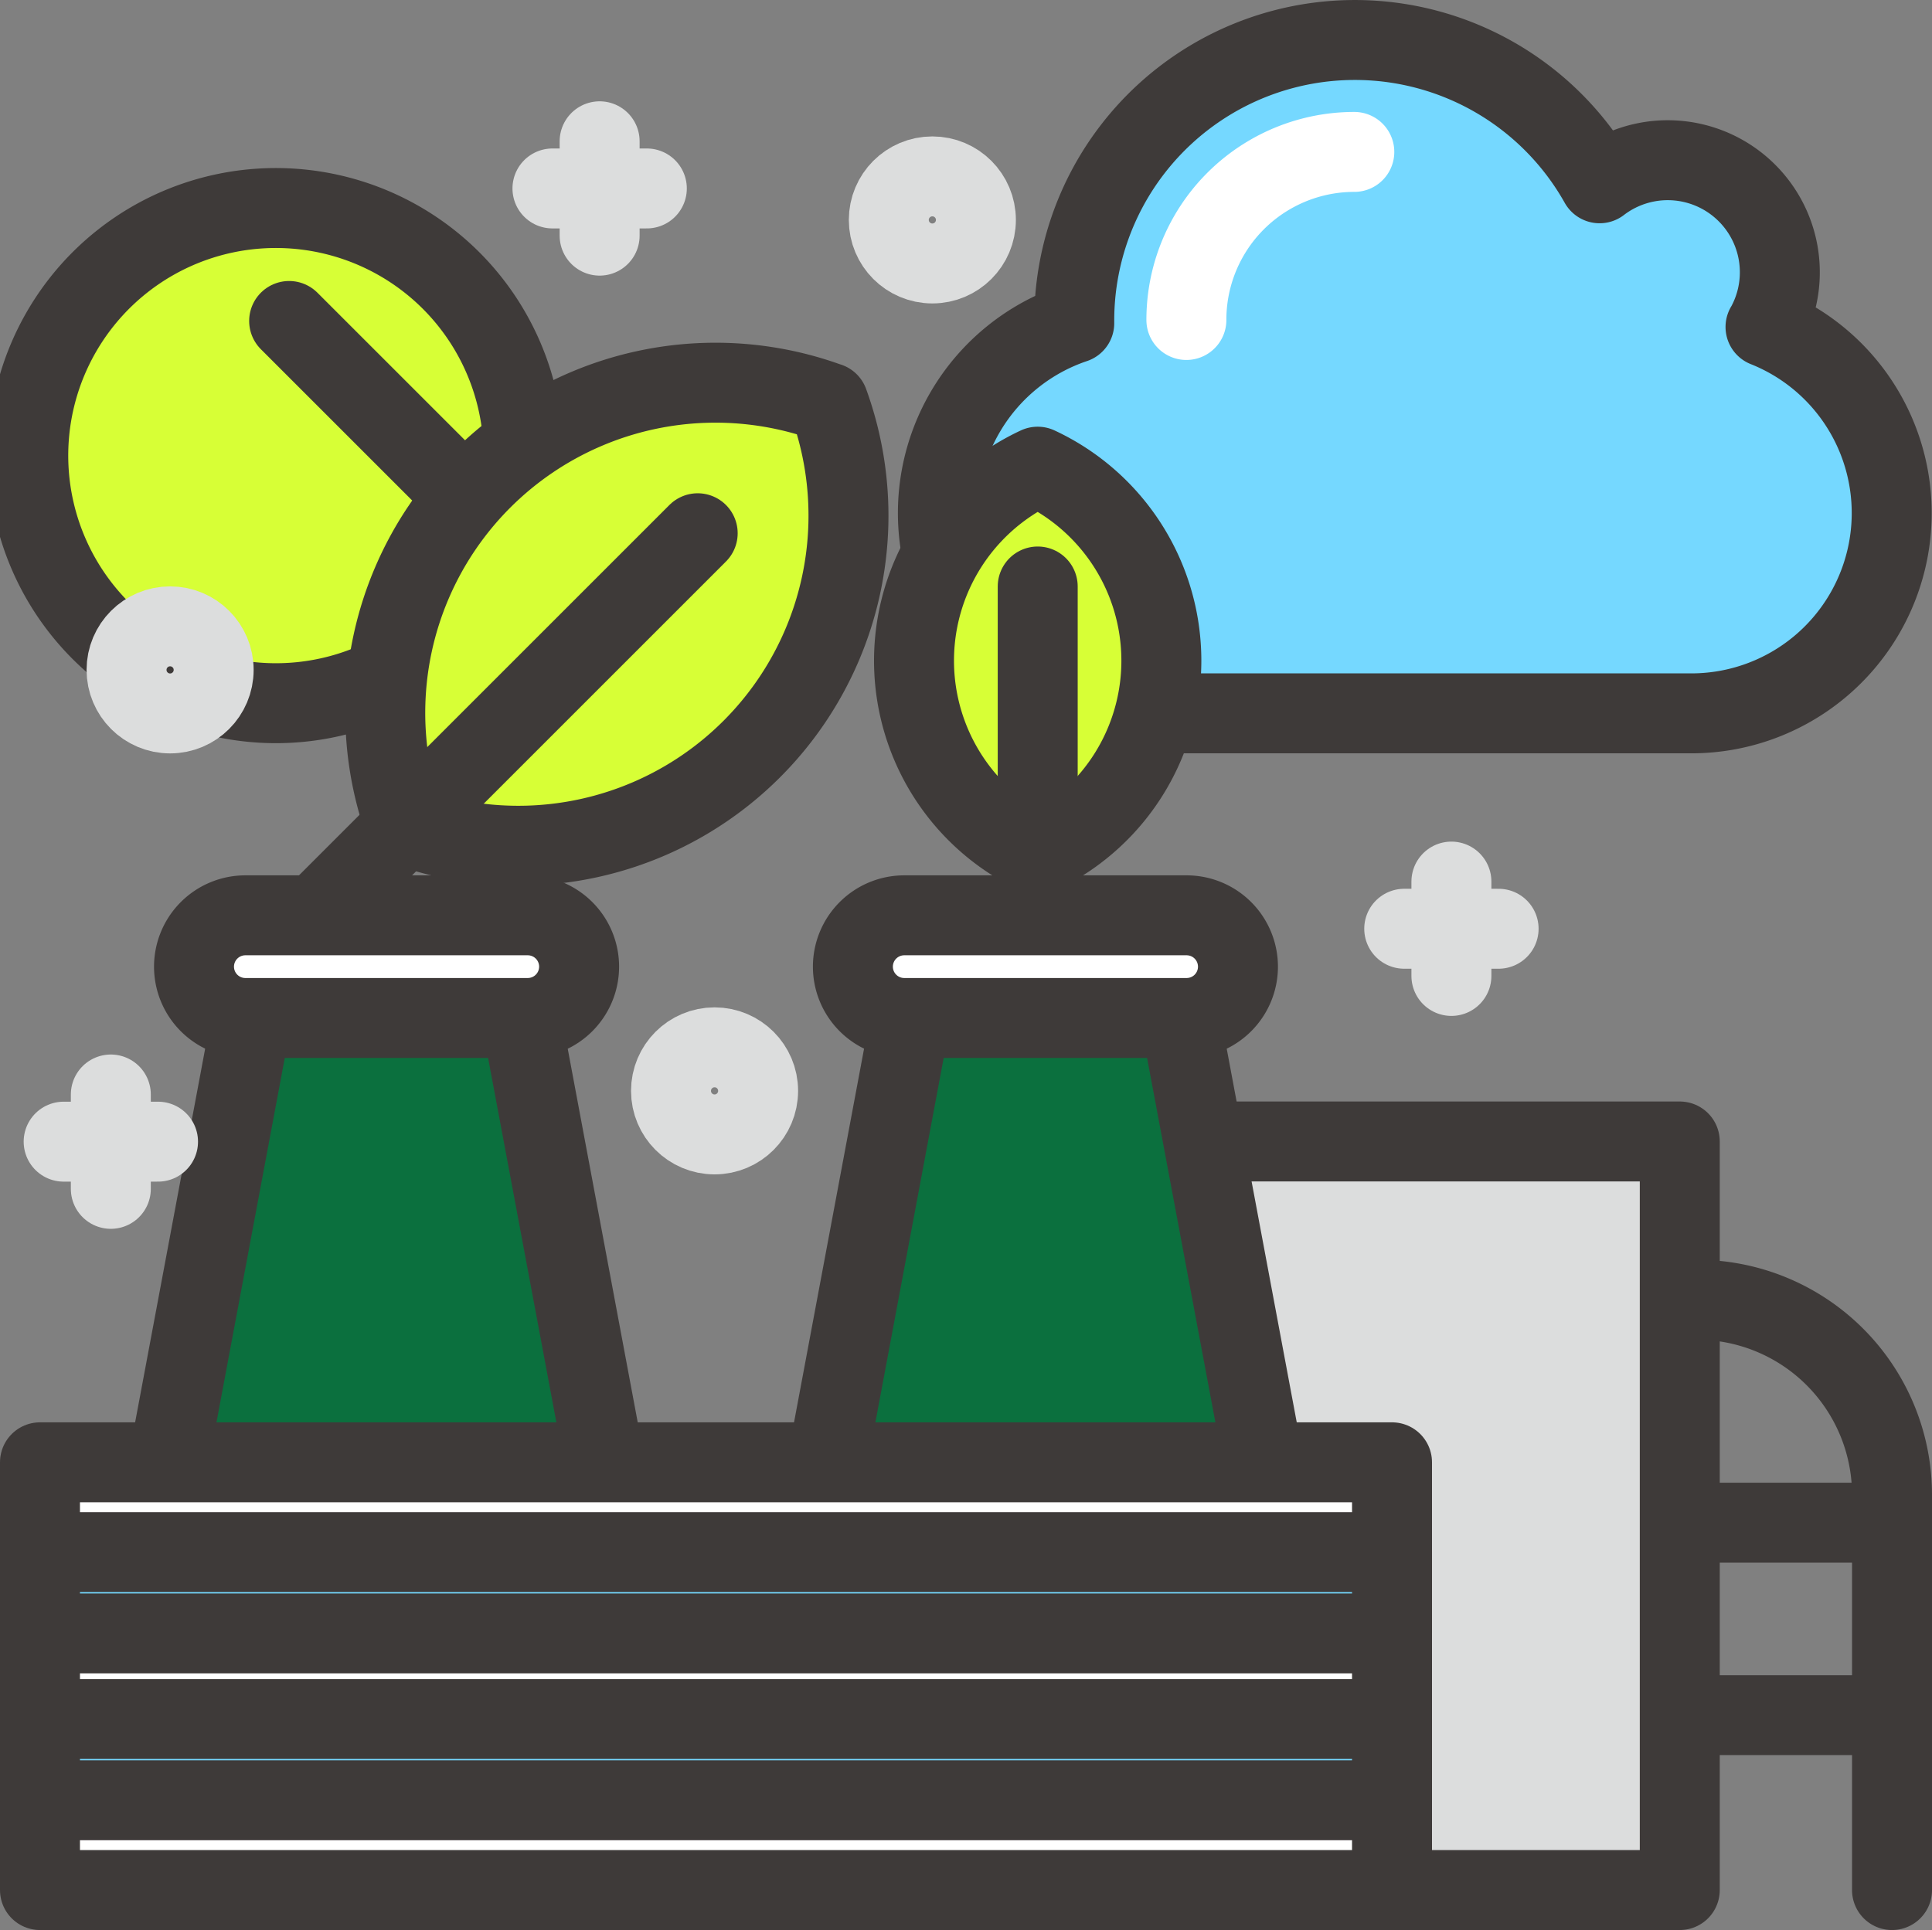 <svg xmlns="http://www.w3.org/2000/svg" width="72.485" height="72.428" viewBox="0 0 72.485 72.428">
  <rect x="0" y="0" width="72.485" height="72.428" fill="#808080" stroke="none"/>
  <g id="그룹_462" data-name="그룹 462" transform="translate(1.5 1.5)">
    <g id="그룹_458" data-name="그룹 458" transform="translate(0 0)">
      <g id="그룹_443" data-name="그룹 443" transform="translate(33.69)">
        <path id="패스_1474" data-name="패스 1474" d="M700.373,692.535a4.206,4.206,0,0,0-6.231-5.386,10.528,10.528,0,0,0-19.71,5.15c0,.032,0,.064,0,.1a7.518,7.518,0,0,0,2.4,14.642h20.755a7.517,7.517,0,0,0,2.78-14.5Z" transform="translate(-669.318 -681.771)" fill="#75d8ff" stroke="#3e3a39" stroke-linecap="round" stroke-linejoin="round" stroke-width="3"/>
        <path id="패스_1475" data-name="패스 1475" d="M692.725,689.483a6.3,6.3,0,0,0-6.3,6.307" transform="translate(-677.104 -685.282)" fill="none" stroke="#fff" stroke-linecap="round" stroke-linejoin="round" stroke-width="3"/>
      </g>
      <g id="그룹_457" data-name="그룹 457" transform="translate(0 6.309)">
        <g id="그룹_444" data-name="그룹 444" transform="translate(32.793 9.704)">
          <path id="패스_1476" data-name="패스 1476" d="M672.31,711.168a8.031,8.031,0,0,0,0,14.56,8.031,8.031,0,0,0,0-14.56Z" transform="translate(-667.671 -711.168)" fill="#d7ff36" stroke="#3e3a39" stroke-linecap="round" stroke-linejoin="round" stroke-width="3"/>
          <line id="선_114" data-name="선 114" y2="12.993" transform="translate(4.64 4.496)" fill="#d7ff36" stroke="#3e3a39" stroke-linecap="round" stroke-linejoin="round" stroke-width="3"/>
        </g>
        <g id="그룹_445" data-name="그룹 445" transform="translate(5.112)">
          <path id="패스_1477" data-name="패스 1477" d="M617.413,693.911a9.292,9.292,0,1,0,9.753,2.16A9.3,9.3,0,0,0,617.413,693.911Z" transform="translate(-616.855 -693.353)" fill="#d7ff36" stroke="#3e3a39" stroke-linecap="round" stroke-linejoin="round" stroke-width="3"/>
          <line id="선_115" data-name="선 115" x2="10.632" y2="10.631" transform="translate(4.236 4.236)" fill="#d7ff36" stroke="#3e3a39" stroke-linecap="round" stroke-linejoin="round" stroke-width="3"/>
        </g>
        <g id="그룹_455" data-name="그룹 455" transform="translate(0 26.538)">
          <line id="선_116" data-name="선 116" x2="7.224" transform="translate(61.361 30.018)" fill="none" stroke="#3e3a39" stroke-linecap="round" stroke-linejoin="round" stroke-width="3"/>
          <g id="그룹_454" data-name="그룹 454">
            <line id="선_117" data-name="선 117" x2="7.224" transform="translate(61.361 22.794)" fill="none" stroke="#3e3a39" stroke-linecap="round" stroke-linejoin="round" stroke-width="3"/>
            <g id="그룹_453" data-name="그룹 453">
              <g id="그룹_452" data-name="그룹 452">
                <rect id="사각형_199" data-name="사각형 199" width="20.548" height="28.092" transform="translate(40.974 8.489)" fill="#dcdddd" stroke="#3e3a39" stroke-linecap="round" stroke-linejoin="round" stroke-width="3"/>
                <g id="그룹_451" data-name="그룹 451">
                  <g id="그룹_448" data-name="그룹 448" transform="translate(4.695)">
                    <g id="그룹_446" data-name="그룹 446">
                      <path id="패스_1478" data-name="패스 1478" d="M632.7,765.661l-3.431-18.317h-9.751l-3.432,18.317Z" transform="translate(-616.09 -744.471)" fill="#0b703e" stroke="#3e3a39" stroke-linecap="round" stroke-linejoin="round" stroke-width="3"/>
                      <path id="패스_1479" data-name="패스 1479" d="M632.527,744a1.927,1.927,0,0,1-1.927,1.926H620.005A1.926,1.926,0,0,1,618.079,744h0a1.927,1.927,0,0,1,1.926-1.927H630.6A1.927,1.927,0,0,1,632.527,744Z" transform="translate(-616.995 -742.071)" fill="#fff" stroke="#3e3a39" stroke-linecap="round" stroke-linejoin="round" stroke-width="3"/>
                    </g>
                    <g id="그룹_447" data-name="그룹 447" transform="translate(24.72)">
                      <path id="패스_1480" data-name="패스 1480" d="M678.086,765.661l-3.432-18.317H664.9l-3.432,18.317Z" transform="translate(-661.471 -744.471)" fill="#0b703e" stroke="#3e3a39" stroke-linecap="round" stroke-linejoin="round" stroke-width="3"/>
                      <path id="패스_1481" data-name="패스 1481" d="M677.908,744a1.926,1.926,0,0,1-1.926,1.926H665.387A1.927,1.927,0,0,1,663.461,744h0a1.927,1.927,0,0,1,1.926-1.927h10.594A1.927,1.927,0,0,1,677.908,744Z" transform="translate(-662.377 -742.071)" fill="#fff" stroke="#3e3a39" stroke-linecap="round" stroke-linejoin="round" stroke-width="3"/>
                    </g>
                  </g>
                  <g id="그룹_450" data-name="그룹 450" transform="translate(0 20.529)">
                    <rect id="사각형_200" data-name="사각형 200" width="50.726" height="16.052" fill="#fff" stroke="#3e3a39" stroke-linecap="round" stroke-linejoin="round" stroke-width="3"/>
                    <g id="그룹_449" data-name="그룹 449" transform="translate(0 3.371)">
                      <rect id="사각형_201" data-name="사각형 201" width="50.726" height="3.05" transform="translate(0 6.26)" fill="#75d8ff" stroke="#3e3a39" stroke-linecap="round" stroke-linejoin="round" stroke-width="3"/>
                      <rect id="사각형_202" data-name="사각형 202" width="50.726" height="3.05" fill="#75d8ff" stroke="#3e3a39" stroke-linecap="round" stroke-linejoin="round" stroke-width="3"/>
                    </g>
                  </g>
                </g>
              </g>
              <path id="패스_1482" data-name="패스 1482" d="M721.589,768.559h0a7.321,7.321,0,0,1,7.321,7.321v14.831" transform="translate(-659.425 -754.13)" fill="none" stroke="#3e3a39" stroke-linecap="round" stroke-linejoin="round" stroke-width="3"/>
            </g>
          </g>
        </g>
        <g id="그룹_456" data-name="그룹 456" transform="translate(10.504 6.555)">
          <path id="패스_1483" data-name="패스 1483" d="M647.877,706.13A12.389,12.389,0,0,0,632,722.011a12.388,12.388,0,0,0,15.882-15.882Z" transform="translate(-628.802 -705.386)" fill="#d7ff36" stroke="#3e3a39" stroke-linecap="round" stroke-linejoin="round" stroke-width="3"/>
          <line id="선_118" data-name="선 118" x1="14.172" y2="14.173" transform="translate(0 5.647)" fill="#d7ff36" stroke="#3e3a39" stroke-linecap="round" stroke-linejoin="round" stroke-width="3"/>
        </g>
      </g>
    </g>
    <circle id="타원_342" data-name="타원 342" cx="1.634" cy="1.634" r="1.634" transform="translate(23.675 37.803)" fill="none" stroke="#dcdddd" stroke-linecap="round" stroke-linejoin="round" stroke-width="3"/>
    <circle id="타원_343" data-name="타원 343" cx="1.634" cy="1.634" r="1.634" transform="translate(3.248 22.005)" fill="none" stroke="#dcdddd" stroke-linecap="round" stroke-linejoin="round" stroke-width="3"/>
    <circle id="타원_344" data-name="타원 344" cx="1.634" cy="1.634" r="1.634" transform="translate(31.846 5.119)" fill="none" stroke="#dcdddd" stroke-linecap="round" stroke-linejoin="round" stroke-width="3"/>
    <g id="그룹_459" data-name="그룹 459" transform="translate(19.227 3.802)">
      <line id="선_119" data-name="선 119" x2="3.541" transform="translate(0 1.77)" fill="none" stroke="#dcdddd" stroke-linecap="round" stroke-linejoin="round" stroke-width="3"/>
      <line id="선_120" data-name="선 120" y2="3.541" transform="translate(1.77)" fill="none" stroke="#dcdddd" stroke-linecap="round" stroke-linejoin="round" stroke-width="3"/>
    </g>
    <g id="그룹_460" data-name="그룹 460" transform="translate(0.888 39.573)">
      <line id="선_121" data-name="선 121" x2="3.541" transform="translate(0 1.77)" fill="none" stroke="#dcdddd" stroke-linecap="round" stroke-linejoin="round" stroke-width="3"/>
      <line id="선_122" data-name="선 122" y2="3.541" transform="translate(1.77)" fill="none" stroke="#dcdddd" stroke-linecap="round" stroke-linejoin="round" stroke-width="3"/>
    </g>
    <g id="그룹_461" data-name="그룹 461" transform="translate(51.184 31.583)">
      <line id="선_123" data-name="선 123" x2="3.541" transform="translate(0 1.77)" fill="none" stroke="#dcdddd" stroke-linecap="round" stroke-linejoin="round" stroke-width="3"/>
      <line id="선_124" data-name="선 124" y2="3.541" transform="translate(1.77)" fill="none" stroke="#dcdddd" stroke-linecap="round" stroke-linejoin="round" stroke-width="3"/>
    </g>
  </g>
</svg>

